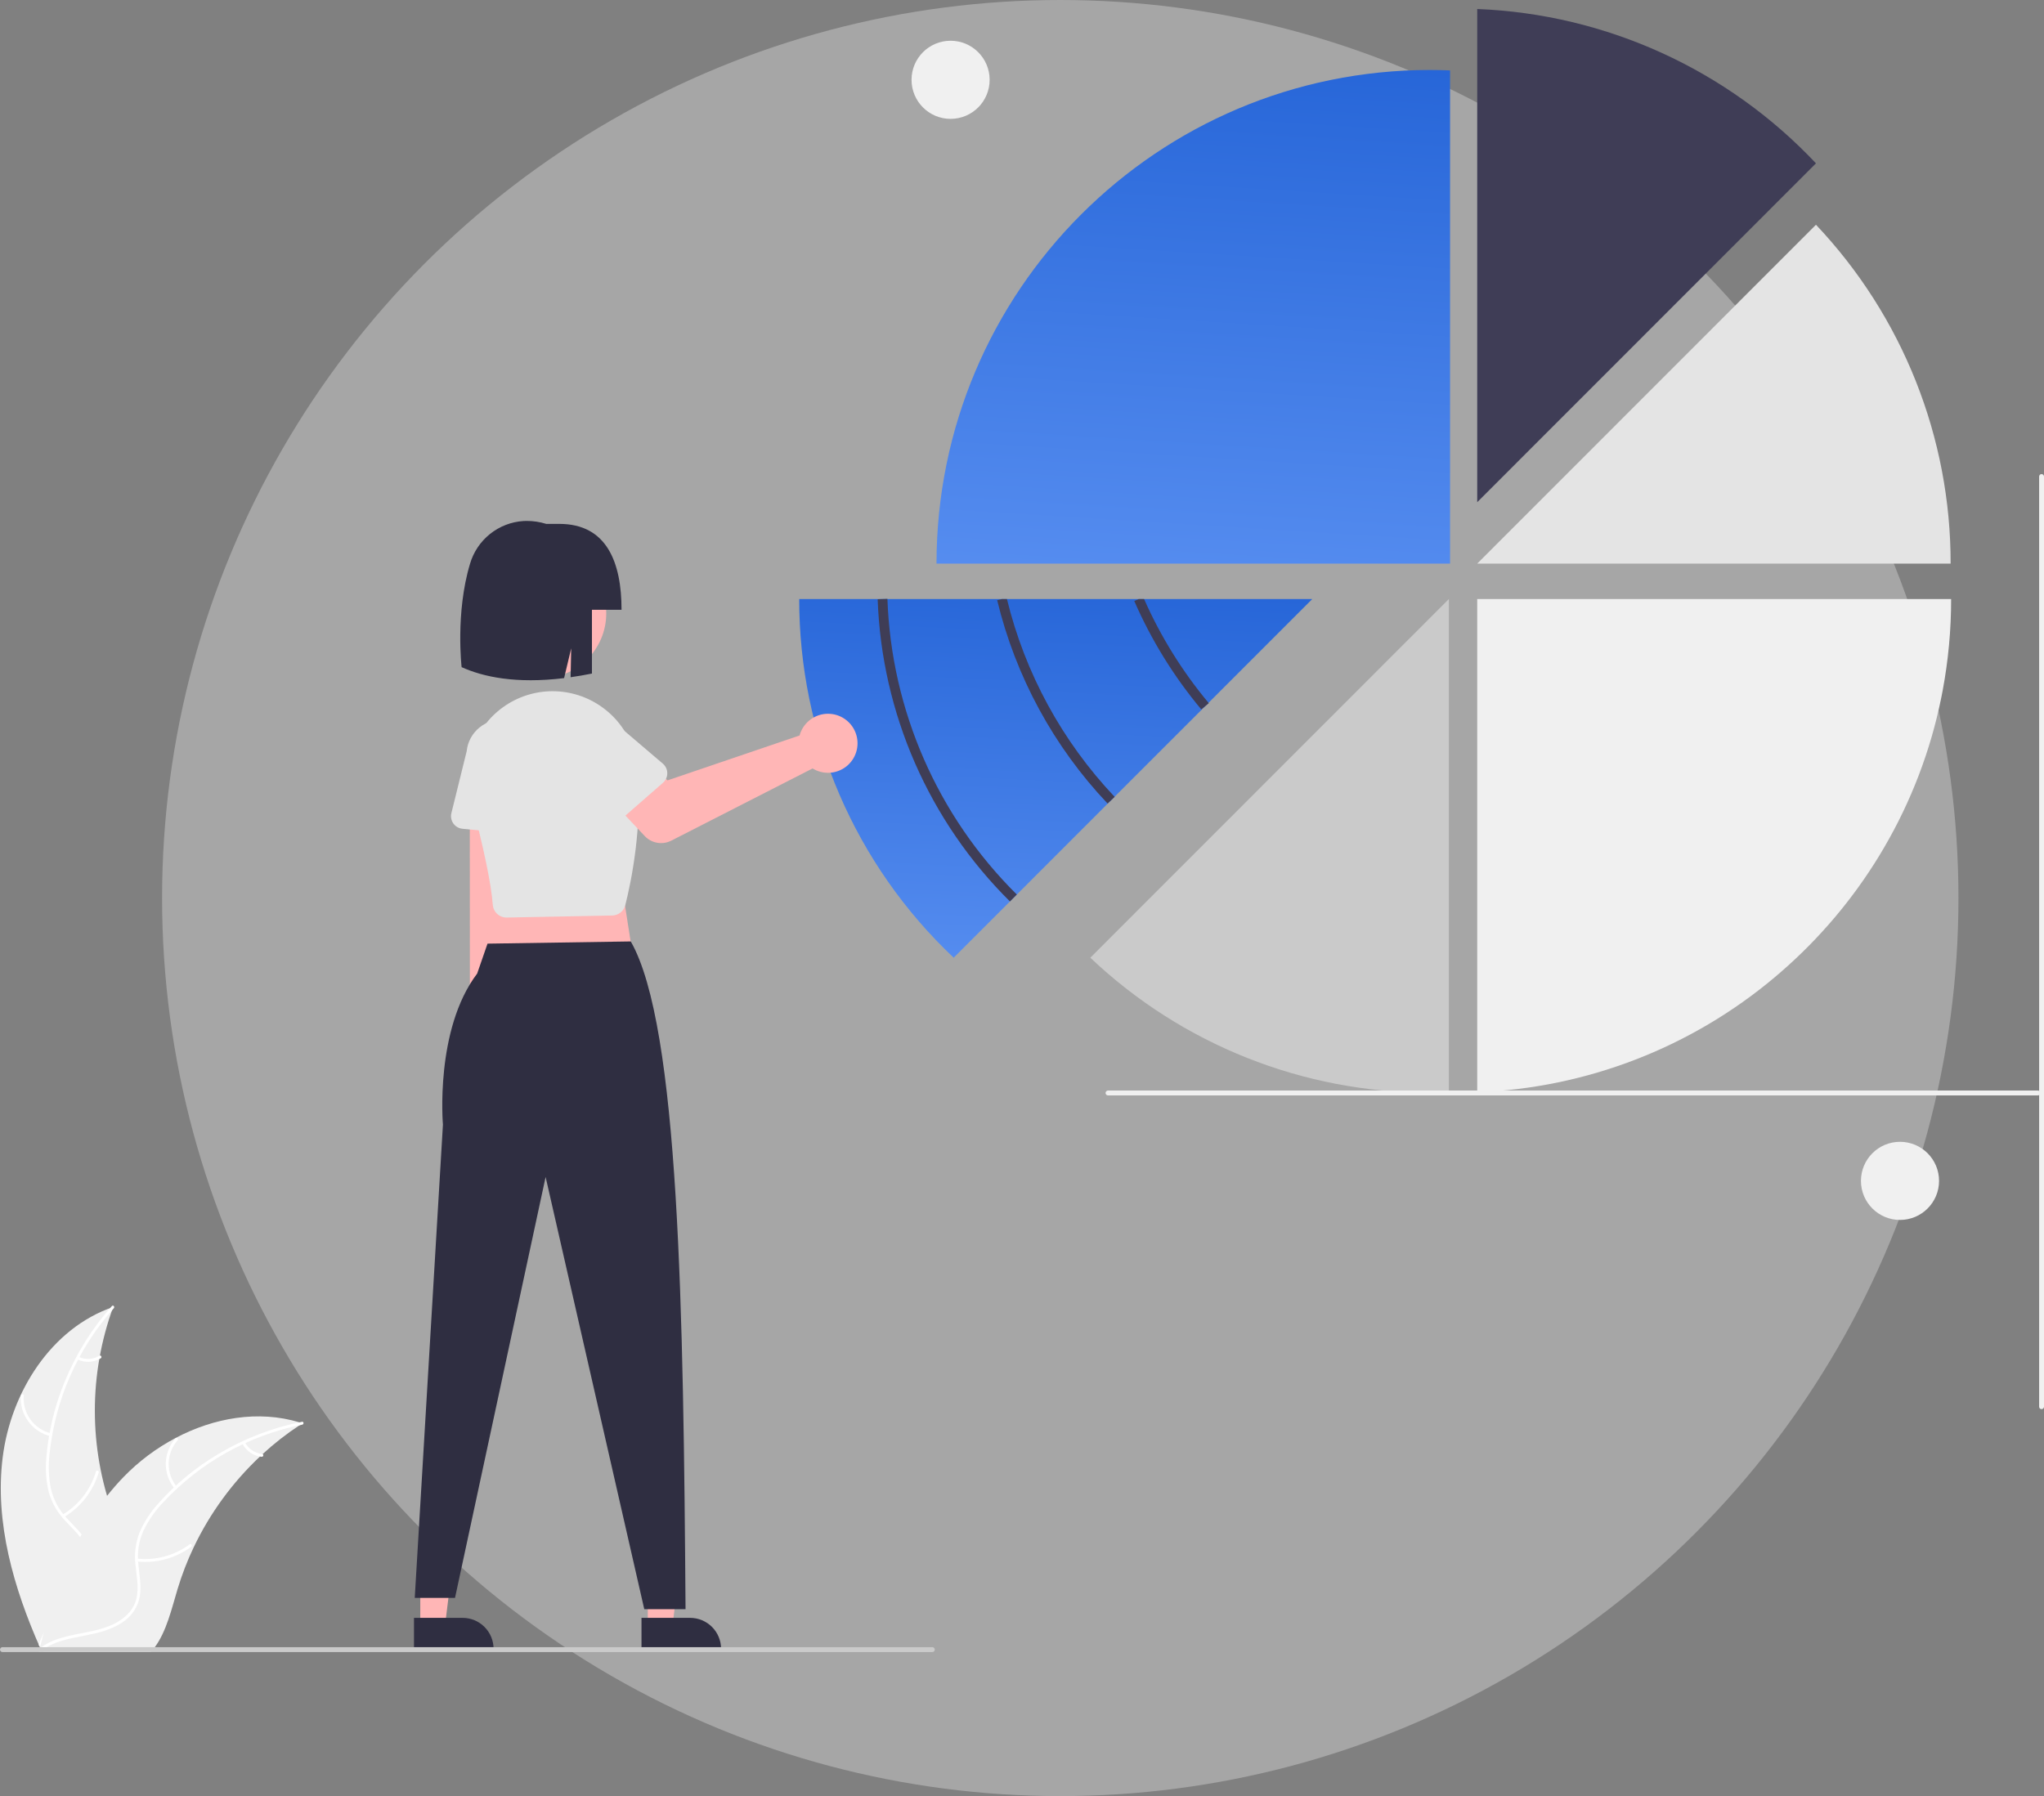 <svg width="454" height="399" viewBox="0 0 454 399" fill="none" xmlns="http://www.w3.org/2000/svg">
<rect x="0" y="0" width="454" height="399" fill="#808080" stroke="none"/>
<circle cx="235.5" cy="199.5" r="199.5" fill="white" fill-opacity="0.3"/>
<g clip-path="url(#clip0_1_4164)">
<path d="M0.592 323.772C2.391 309.303 11.354 295.048 25.146 290.339C19.707 305.231 19.708 321.569 25.15 336.46C27.269 342.196 30.223 348.354 28.23 354.135C26.989 357.732 23.955 360.484 20.563 362.204C17.171 363.925 13.406 364.745 9.689 365.549L8.957 366.154C3.056 352.823 -1.206 338.241 0.592 323.772Z" fill="#F0F0F0"/>
<path d="M25.283 290.612C17.251 299.616 12.259 310.923 11.015 322.927C10.702 325.507 10.797 328.12 11.297 330.67C11.864 333.138 13.081 335.409 14.822 337.247C16.411 338.994 18.239 340.596 19.376 342.699C19.942 343.784 20.272 344.977 20.345 346.198C20.418 347.42 20.233 348.643 19.8 349.788C18.796 352.668 16.817 355.016 14.803 357.245C12.566 359.72 10.204 362.254 9.253 365.535C9.138 365.932 8.528 365.73 8.643 365.334C10.297 359.626 15.835 356.384 18.476 351.243C19.709 348.844 20.226 346.059 19.071 343.527C18.061 341.313 16.177 339.659 14.553 337.904C12.828 336.136 11.562 333.971 10.866 331.601C10.238 329.085 10.043 326.48 10.289 323.898C10.749 318.077 12.121 312.364 14.355 306.97C16.871 300.798 20.423 295.103 24.858 290.131C25.133 289.823 25.556 290.307 25.283 290.613V290.612Z" fill="white"/>
<path d="M11.188 319.039C9.204 318.557 7.455 317.384 6.254 315.731C5.053 314.078 4.479 312.052 4.634 310.015C4.667 309.602 5.308 309.634 5.276 310.047C5.128 311.944 5.663 313.831 6.784 315.368C7.905 316.905 9.539 317.991 11.39 318.428C11.792 318.524 11.588 319.134 11.188 319.039Z" fill="white"/>
<path d="M13.9 336.468C17.485 334.326 20.131 330.912 21.311 326.905C21.428 326.508 22.038 326.71 21.921 327.107C20.685 331.274 17.924 334.822 14.189 337.042C13.833 337.253 13.546 336.678 13.9 336.468H13.9Z" fill="white"/>
<path d="M17.467 301.407C18.196 301.754 19 301.914 19.806 301.873C20.612 301.832 21.395 301.591 22.086 301.173C22.439 300.957 22.726 301.532 22.375 301.747C21.61 302.206 20.744 302.47 19.854 302.517C18.963 302.565 18.074 302.393 17.265 302.017C17.186 301.988 17.121 301.93 17.083 301.855C17.045 301.78 17.037 301.693 17.061 301.612C17.088 301.531 17.146 301.464 17.222 301.426C17.298 301.388 17.386 301.381 17.467 301.407Z" fill="white"/>
<path d="M67.188 316.182C66.971 316.323 66.755 316.464 66.538 316.611C63.633 318.522 60.888 320.665 58.33 323.021C58.13 323.2 57.929 323.384 57.734 323.569C51.632 329.31 46.649 336.134 43.038 343.695C41.603 346.705 40.4 349.82 39.438 353.013C38.11 357.422 37.02 362.309 34.391 365.915C34.121 366.295 33.828 366.657 33.513 367H9.752C9.698 366.973 9.644 366.951 9.59 366.924L8.641 366.967C8.679 366.799 8.722 366.626 8.76 366.458C8.782 366.36 8.809 366.262 8.831 366.165C8.847 366.1 8.863 366.035 8.874 365.975C8.88 365.953 8.885 365.932 8.89 365.915C8.901 365.856 8.918 365.801 8.929 365.747C9.167 364.776 9.413 363.806 9.666 362.835C9.666 362.829 9.666 362.829 9.671 362.824C11.617 355.432 14.198 348.137 17.803 341.466C17.911 341.266 18.019 341.06 18.139 340.859C19.78 337.861 21.664 335.002 23.771 332.311C24.93 330.842 26.162 329.432 27.463 328.087C30.831 324.618 34.724 321.7 38.999 319.442C47.521 314.94 57.387 313.215 66.494 315.965C66.727 316.036 66.955 316.106 67.188 316.182Z" fill="#F0F0F0"/>
<path d="M67.135 316.484C55.303 318.835 44.512 324.856 36.296 333.691C34.493 335.562 32.997 337.705 31.861 340.042C30.828 342.355 30.434 344.901 30.718 347.418C30.935 349.77 31.43 352.15 31.072 354.514C30.872 355.721 30.418 356.872 29.741 357.892C29.064 358.911 28.179 359.776 27.145 360.429C24.61 362.124 21.617 362.807 18.668 363.373C15.393 364.002 11.981 364.603 9.247 366.649C8.916 366.897 8.551 366.369 8.882 366.121C13.637 362.56 20.01 363.308 25.213 360.794C27.64 359.621 29.729 357.709 30.331 354.991C30.857 352.615 30.348 350.159 30.108 347.78C29.795 345.329 30.086 342.839 30.957 340.527C31.97 338.14 33.382 335.942 35.131 334.029C39.002 329.658 43.535 325.923 48.566 322.962C54.288 319.55 60.552 317.142 67.085 315.843C67.49 315.763 67.537 316.404 67.135 316.484H67.135Z" fill="white"/>
<path d="M38.774 330.691C37.48 329.11 36.789 327.121 36.825 325.078C36.861 323.035 37.622 321.071 38.971 319.537C39.246 319.228 39.739 319.64 39.465 319.949C38.205 321.375 37.496 323.204 37.467 325.107C37.437 327.01 38.088 328.86 39.302 330.325C39.566 330.643 39.036 331.007 38.774 330.691H38.774Z" fill="white"/>
<path d="M30.45 346.24C34.601 346.69 38.769 345.557 42.123 343.069C42.455 342.822 42.82 343.351 42.488 343.597C38.994 346.18 34.654 347.35 30.335 346.872C29.924 346.827 30.041 346.195 30.45 346.24Z" fill="white"/>
<path d="M54.398 320.395C54.771 321.11 55.317 321.722 55.985 322.175C56.653 322.628 57.424 322.908 58.227 322.989C58.639 323.03 58.521 323.662 58.112 323.622C57.225 323.528 56.375 323.218 55.635 322.719C54.896 322.22 54.289 321.548 53.87 320.76C53.824 320.69 53.807 320.604 53.822 320.521C53.837 320.438 53.883 320.364 53.951 320.313C54.021 320.265 54.107 320.247 54.191 320.262C54.275 320.277 54.349 320.325 54.398 320.395Z" fill="white"/>
<path d="M403.351 36.286C383.726 15.44 356.71 3.13 328.11 2V111.56L403.351 36.286Z" fill="#3F3D56"/>
<path d="M403.351 49.927L328.11 125.202H433.261C433.298 97.203 422.592 70.259 403.351 49.927Z" fill="#E4E4E4"/>
<path d="M433.373 133.075C433.377 139.903 432.746 146.717 431.487 153.429C431.389 153.96 431.286 154.486 431.177 155.013C428.803 166.72 424.517 177.956 418.492 188.269C418.172 188.823 417.842 189.376 417.511 189.918V189.923C411.573 199.699 404.147 208.487 395.502 215.972C395.073 216.347 394.645 216.715 394.211 217.079C375.632 232.717 352.37 241.71 328.108 242.634V133.075H433.373Z" fill="#F0F0F0"/>
<path d="M317.473 242.73C318.928 242.73 320.375 242.693 321.817 242.636V133.072L242.173 212.752C262.502 232.035 289.459 242.767 317.473 242.73Z" fill="#CACACA"/>
<path d="M317.621 15.544C257.086 15.544 208.013 64.639 208.013 125.202H322.079V15.642C320.6 15.582 319.115 15.544 317.621 15.544Z" fill="url(#paint0_linear_1_4164)"/>
<path d="M291.472 133.075L268.428 156.13L267.674 156.884L267.658 156.9L247.562 176.999L246.798 177.764L225.086 199.485L224.322 200.25V200.255L211.827 212.751C200.977 202.515 192.336 190.165 186.435 176.463C180.535 162.76 177.5 147.995 177.517 133.075H291.472Z" fill="url(#paint1_linear_1_4164)"/>
<path d="M112.688 232.876C113.526 232.367 114.243 231.68 114.788 230.864C115.332 230.048 115.691 229.122 115.839 228.152C115.988 227.182 115.922 226.191 115.646 225.25C115.37 224.308 114.891 223.438 114.243 222.702L115.148 173.383L104.344 174.288L104.369 222.37C103.205 223.541 102.51 225.099 102.417 226.748C102.324 228.398 102.839 230.024 103.864 231.319C104.89 232.614 106.354 233.488 107.98 233.775C109.607 234.062 111.281 233.742 112.688 232.876Z" fill="#FFB6B6"/>
<path d="M116.851 185.455L102.721 184.107C102.319 184.069 101.93 183.944 101.581 183.742C101.231 183.54 100.929 183.264 100.696 182.935C100.462 182.605 100.302 182.229 100.227 181.832C100.152 181.435 100.163 181.027 100.26 180.635L103.653 166.89C103.861 164.834 104.875 162.943 106.474 161.634C108.073 160.325 110.125 159.703 112.182 159.905C114.238 160.107 116.13 161.117 117.444 162.713C118.757 164.309 119.384 166.361 119.188 168.418L119.924 182.51C119.945 182.914 119.879 183.317 119.73 183.693C119.581 184.068 119.353 184.407 119.062 184.687C118.77 184.966 118.422 185.18 118.04 185.312C117.659 185.445 117.253 185.494 116.851 185.455H116.851Z" fill="#E4E4E4"/>
<path d="M93.351 361.193H98.833L101.441 340.037L93.35 340.037L93.351 361.193Z" fill="#FFB6B6"/>
<path d="M91.952 359.402L102.749 359.402H102.749C104.574 359.402 106.324 360.127 107.615 361.418C108.905 362.709 109.63 364.46 109.63 366.286V366.509L91.952 366.51L91.952 359.402Z" fill="#2F2E41"/>
<path d="M143.883 361.193H149.366L151.974 340.037L143.882 340.037L143.883 361.193Z" fill="#FFB6B6"/>
<path d="M142.484 359.402L153.281 359.402H153.282C155.107 359.402 156.857 360.127 158.147 361.418C159.437 362.709 160.162 364.46 160.162 366.286V366.509L142.485 366.51L142.484 359.402Z" fill="#2F2E41"/>
<path d="M137.264 191.229L140.841 214.047L106.854 214.494L111.326 192.572L137.264 191.229Z" fill="#FFB6B6"/>
<path d="M140.102 209.138C150.886 227.931 151.806 291.655 152.268 357.473H143.1L121.188 261.461L101.065 354.966H92.121L98.382 249.829C98.382 249.829 96.535 228.727 105.984 216.275L108.284 209.627L140.102 209.138Z" fill="#2F2E41"/>
<path d="M112.492 203.831C112.294 203.831 112.096 203.811 111.901 203.773C111.247 203.642 110.653 203.3 110.211 202.8C109.769 202.3 109.503 201.668 109.453 201.003C109.117 196.398 107.451 188.382 104.502 177.178C103.507 173.37 103.727 169.346 105.133 165.67C106.539 161.994 109.059 158.85 112.34 156.679C115.622 154.507 119.5 153.418 123.432 153.563C127.363 153.709 131.151 155.081 134.264 157.488C136.257 159.015 137.92 160.931 139.154 163.118C140.387 165.306 141.166 167.72 141.442 170.217C142.907 183.13 140.144 196.095 138.888 201.07C138.723 201.719 138.35 202.296 137.826 202.713C137.301 203.13 136.655 203.364 135.985 203.378L112.557 203.83C112.536 203.831 112.514 203.831 112.492 203.831Z" fill="#E4E4E4"/>
<path d="M177.945 162.407C177.804 162.722 177.689 163.049 177.599 163.383L148.274 173.352L142.608 168.4L134.02 175.978L143.199 185.721C143.941 186.508 144.918 187.033 145.983 187.217C147.048 187.402 148.145 187.236 149.107 186.744L180.487 170.708C181.622 171.404 182.941 171.738 184.271 171.666C185.6 171.594 186.876 171.118 187.928 170.303C188.981 169.487 189.76 168.371 190.163 167.101C190.566 165.832 190.572 164.47 190.183 163.196C189.793 161.923 189.024 160.798 187.98 159.972C186.936 159.146 185.665 158.658 184.336 158.572C183.008 158.487 181.685 158.807 180.543 159.492C179.401 160.177 178.495 161.194 177.945 162.407Z" fill="#FFB6B6"/>
<path d="M147.252 173.897L136.562 183.238C136.258 183.504 135.9 183.701 135.513 183.816C135.126 183.931 134.718 183.961 134.318 183.904C133.919 183.847 133.536 183.705 133.196 183.487C132.856 183.269 132.567 182.98 132.349 182.64L124.702 170.728C123.352 169.163 122.677 167.126 122.825 165.065C122.973 163.003 123.932 161.084 125.492 159.728C127.053 158.373 129.086 157.692 131.148 157.835C133.209 157.977 135.13 158.932 136.489 160.489L147.226 169.639C147.534 169.902 147.781 170.227 147.951 170.593C148.122 170.959 148.211 171.358 148.214 171.762C148.216 172.166 148.131 172.566 147.966 172.934C147.8 173.303 147.556 173.631 147.252 173.897Z" fill="#E4E4E4"/>
<path d="M132.893 143.176C136.7 136.209 134.141 127.474 127.177 123.665C120.213 119.857 111.482 122.417 107.675 129.384C103.868 136.351 106.428 145.086 113.391 148.895C120.355 152.703 129.086 150.143 132.893 143.176Z" fill="#FFB6B6"/>
<path d="M124.24 116.381H121.326C119.927 115.943 118.47 115.721 117.005 115.723C116.763 115.723 116.523 115.729 116.284 115.741C113.56 115.912 110.955 116.921 108.825 118.629C106.695 120.338 105.144 122.662 104.385 125.285C101.126 136.166 102.534 148.205 102.534 148.205C107.289 150.357 114.558 151.95 125.293 150.64L126.871 144.02L126.739 150.443C128.253 150.232 129.831 149.96 131.476 149.627V135.465H138.053C138.053 124.923 134.778 116.381 124.24 116.381Z" fill="#2F2E41"/>
<path d="M452.645 243.345H246.104C245.96 243.345 245.822 243.288 245.72 243.186C245.619 243.084 245.562 242.946 245.562 242.802C245.562 242.659 245.619 242.521 245.72 242.419C245.822 242.317 245.96 242.26 246.104 242.26H452.645C452.789 242.26 452.926 242.317 453.028 242.419C453.13 242.521 453.187 242.659 453.187 242.802C453.187 242.946 453.13 243.084 453.028 243.186C452.926 243.288 452.789 243.345 452.645 243.345Z" fill="#F0F0F0"/>
<path d="M452.916 312.494V105.86C452.916 105.716 452.973 105.578 453.075 105.476C453.176 105.374 453.314 105.317 453.458 105.317C453.602 105.317 453.74 105.374 453.841 105.476C453.943 105.578 454 105.716 454 105.86V312.494C454 312.638 453.943 312.776 453.841 312.878C453.74 312.979 453.602 313.036 453.458 313.036C453.314 313.036 453.176 312.979 453.075 312.878C452.973 312.776 452.916 312.638 452.916 312.494Z" fill="#F0F0F0"/>
<path d="M422.016 271.004C426.806 271.004 430.69 267.119 430.69 262.327C430.69 257.534 426.806 253.649 422.016 253.649C417.226 253.649 413.342 257.534 413.342 262.327C413.342 267.119 417.226 271.004 422.016 271.004Z" fill="#F0F0F0"/>
<path d="M211.138 26.406C215.928 26.406 219.812 22.521 219.812 17.728C219.812 12.936 215.928 9.051 211.138 9.051C206.348 9.051 202.464 12.936 202.464 17.728C202.464 22.521 206.348 26.406 211.138 26.406Z" fill="#F0F0F0"/>
<path d="M207.625 366.458C207.625 366.529 207.612 366.6 207.584 366.665C207.557 366.731 207.517 366.791 207.467 366.842C207.417 366.892 207.357 366.932 207.291 366.959C207.225 366.986 207.154 367 207.083 367H0.542C0.398 367 0.26 366.943 0.159 366.841C0.057 366.739 -7.62939e-06 366.601 -7.62939e-06 366.458C-7.62939e-06 366.314 0.057 366.176 0.159 366.074C0.26 365.972 0.398 365.915 0.542 365.915H207.083C207.154 365.915 207.225 365.929 207.291 365.956C207.357 365.983 207.417 366.023 207.467 366.074C207.517 366.124 207.557 366.184 207.584 366.25C207.612 366.316 207.625 366.386 207.625 366.458Z" fill="#CACACA"/>
<path d="M224.322 200.254C206.338 182.435 195.829 158.421 194.941 133.114L197.108 133.036C197.977 157.793 208.257 181.284 225.851 198.716L224.322 200.254Z" fill="#3F3D56"/>
<path d="M247.584 177.021L246.012 178.507C234.031 165.851 225.575 150.274 221.487 133.329L222.539 133.075H223.655C227.676 149.545 235.916 164.683 247.562 176.999L247.584 177.021Z" fill="#3F3D56"/>
<path d="M268.487 156.206L267.674 156.884L267.658 156.9L266.823 157.594C260.74 150.315 255.727 142.205 251.937 133.508L252.929 133.075H254.116C257.788 141.39 262.605 149.151 268.428 156.13C268.446 156.156 268.466 156.182 268.487 156.206Z" fill="#3F3D56"/>
</g>
<defs>
<linearGradient id="paint0_linear_1_4164" x1="270.942" y1="-2.486" x2="261.716" y2="145.132" gradientUnits="userSpaceOnUse">
<stop stop-color="#2161D5"/>
<stop offset="1" stop-color="#5C92F3"/>
</linearGradient>
<linearGradient id="paint1_linear_1_4164" x1="240.385" y1="119.974" x2="235.5" y2="227.429" gradientUnits="userSpaceOnUse">
<stop stop-color="#2161D5"/>
<stop offset="1" stop-color="#5C92F3"/>
</linearGradient>
<clipPath id="clip0_1_4164">
<rect width="454" height="365" fill="white" transform="translate(0 2)"/>
</clipPath>
</defs>
</svg>
